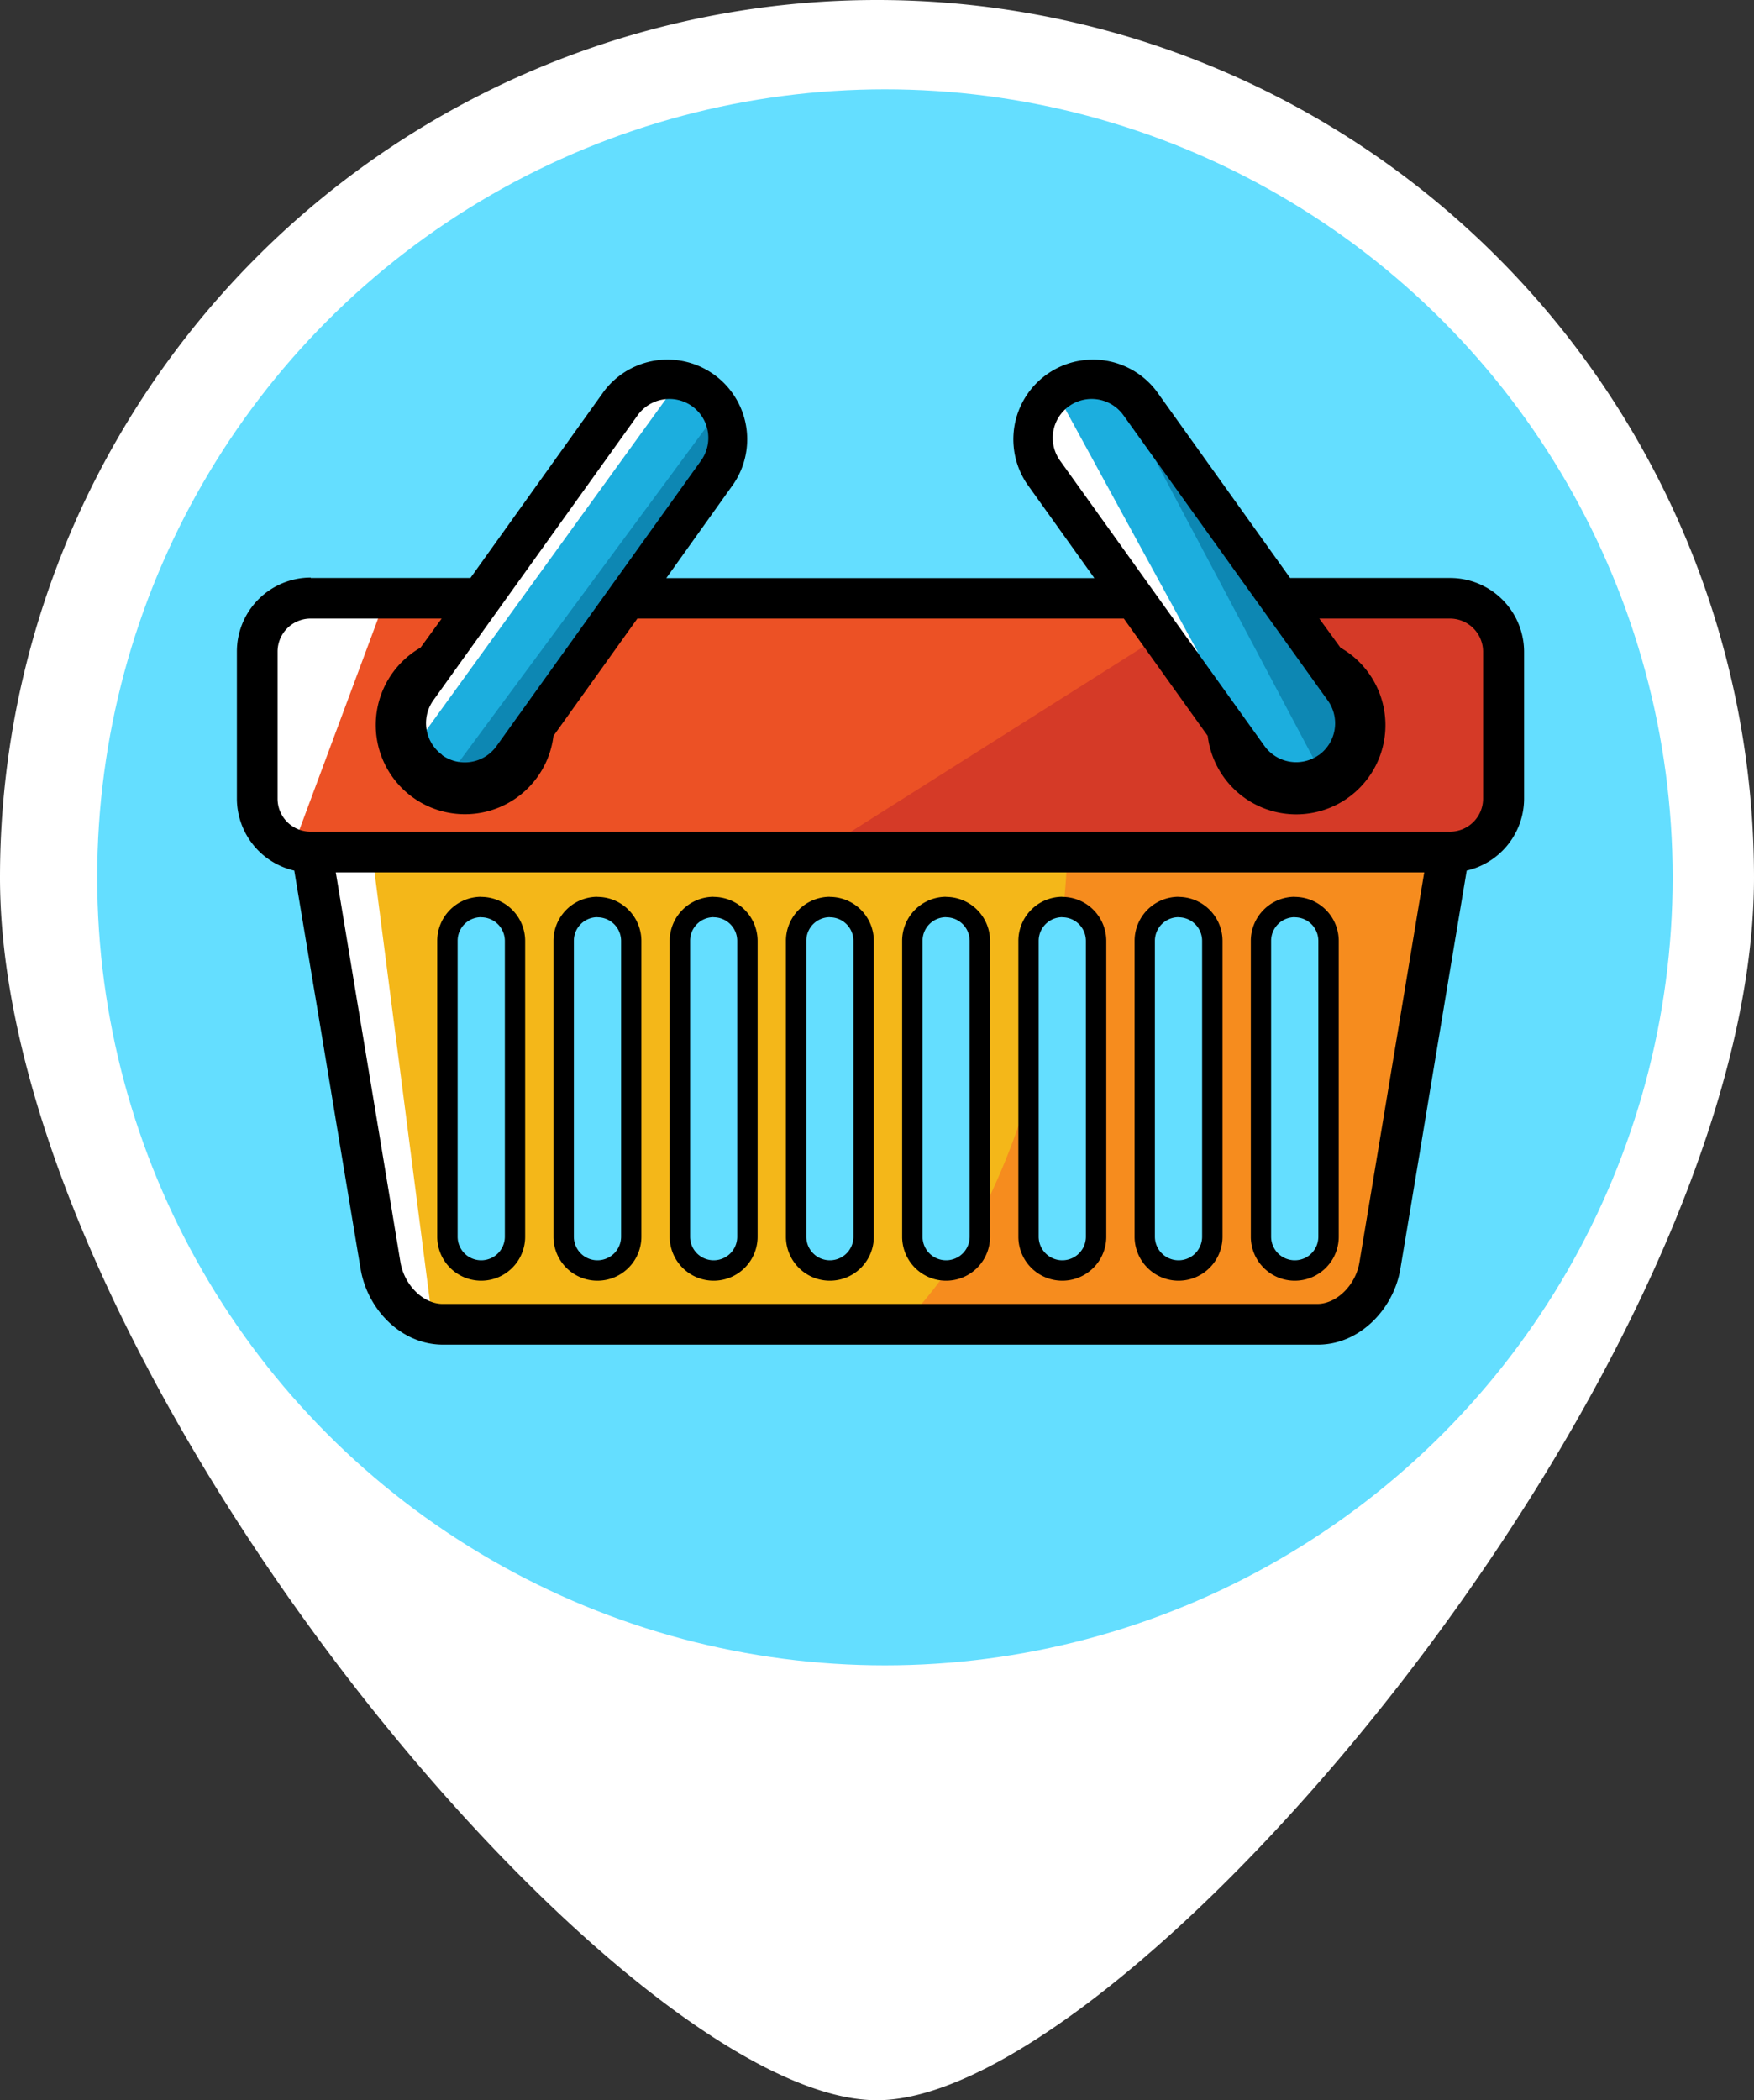 <svg xmlns="http://www.w3.org/2000/svg" viewBox="0 0 166 198.69"><rect x="0" y="0" width="166" height="198.69" fill="#333333" stroke="none"/><defs><style>.cls-1,.cls-4{fill:#fff;}.cls-2{fill:#64deff;}.cls-3{fill:#ec5125;}.cls-10,.cls-3,.cls-4,.cls-5,.cls-6,.cls-7,.cls-8,.cls-9{fill-rule:evenodd;}.cls-5{fill:#d53a27;}.cls-6{fill:#f4b719;}.cls-7{fill:#f68c1e;}.cls-8{fill:#1caede;}.cls-9{fill:#0d87b3;}</style></defs><g id="Layer_2" data-name="Layer 2"><g id="Layer_1-2" data-name="Layer 1"><path class="cls-1" d="M0,83a83,83,0,0,1,166,0c0,45.84-59.07,115.69-83,115.69C58.67,198.69,0,128.84,0,83Z"/><circle class="cls-2" cx="83.75" cy="83" r="74.55"/><path class="cls-3" d="M26.38,57c-.76-1.18,112.2-.51,112.2-.51s2.21.85,2.72,7.3A107.26,107.26,0,0,1,141,79s1.7,1.53-6.62,1.7-105.79-.29-105.79-.29-3.48.59-4.33-5.52,2.16-18,2.16-18Z"/><path class="cls-4" d="M26.38,57c-.14-.22,3.75-.38,10.15-.49l-8.9,23.89c-1.09-.27-2.84-1.35-3.41-5.45-.85-6.11,2.16-18,2.16-18Z"/><path class="cls-5" d="M115.82,56.35c13.36,0,22.76.11,22.76.11s2.21.85,2.72,7.3A107.26,107.26,0,0,1,141,79s1.7,1.53-6.62,1.7c-2.91.06-16.72,0-33.45,0l-23.47-.08h0l38.43-24.29Z"/><path class="cls-6" d="M29.65,81.79s8.06,42.52,9.76,43.37,88-.76,88-.76,1.19.51,3.06-7.47,6.76-38.25,6.76-38.25L29.65,81.79ZM42.47,90.7c-.34,5.18.43,27.65-.09,27.93s2.28,1.94,4.41,1.35,2-8.06,2-8.06l-.59-24.48C44.63,83,42.8,85.63,42.47,90.7Zm44,0c-.34,5.18.44,27.65-.08,27.93s2.28,1.94,4.41,1.35,2-8.06,2-8.06l-.6-24.48c-3.6-4.49-5.44-1.81-5.77,3.26Zm21.9,0c-.34,5.18.44,27.65-.09,27.93s2.29,1.94,4.42,1.35,2-8.06,2-8.06l-.59-24.48c-3.6-4.49-5.44-1.81-5.77,3.26Zm11.19,0c-.33,5.18.44,27.65-.08,27.93s2.28,1.94,4.41,1.35,2-8.06,2-8.06l-.59-24.48c-3.61-4.49-5.44-1.81-5.78,3.26Zm-21.89,0c-.34,5.18.44,27.65-.09,27.93s2.29,1.94,4.42,1.35,2-8.06,2-8.06l-.59-24.48C99.84,83,98,85.63,97.67,90.7Zm-33.31,0c-.34,5.18.44,27.65-.08,27.93s2.28,1.94,4.41,1.35,2-8.06,2-8.06l-.6-24.48c-3.6-4.49-5.44-1.81-5.77,3.26Zm11.2,0c-.34,5.18.44,27.65-.09,27.93s2.29,1.94,4.42,1.35,2-8.06,2-8.06l-.59-24.48c-3.6-4.49-5.44-1.81-5.77,3.26Zm-21.9,0c-.34,5.18.44,27.65-.08,27.93S55.86,120.57,58,120s2-8.06,2-8.06l-.6-24.48C55.83,83,54,85.63,53.66,90.7Z"/><path class="cls-4" d="M35.19,80.53l5.75,44.55s-1.08-.25-3.42-3.94-7.87-40.61-7.87-40.61Z"/><path class="cls-7" d="M85.62,125.08c21.25-.3,41.8-.68,41.8-.68s1.19.51,3.06-7.47,6.76-38.25,6.76-38.25L77.78,80.4l-.39.24,23.6.08s0,1.71-.28,4.5a6,6,0,0,1,2.73,2.22l.59,24.48s.1,7.48-2,8.06-4.94-1.08-4.42-1.35c.32-.17.16-8.55.06-16.26a66.46,66.46,0,0,1-5,12.82c-.22,2.09-.72,4.47-1.88,4.79a3.59,3.59,0,0,1-1.08.13,37.6,37.6,0,0,1-4.1,5ZM108.37,90.7c-.34,5.18.44,27.65-.09,27.93s2.29,1.94,4.42,1.35,2-8.06,2-8.06l-.59-24.48c-3.6-4.49-5.44-1.81-5.77,3.26Zm11.19,0c-.33,5.18.44,27.65-.08,27.93s2.28,1.94,4.41,1.35,2-8.06,2-8.06l-.59-24.48c-3.61-4.49-5.44-1.81-5.78,3.26Z"/><path class="cls-8" d="M98.2,42.67l20.71,30.64s6.79,2.37,9-1-1.36-8.49-1.36-8.49L106.39,36.85s-8.82-2.37-8.19,5.82ZM37.52,67,60.86,36.13s6.71,1.11,7.64,4.16S46.43,74.41,46.43,74.41,38,74.57,37.52,67Z"/><path class="cls-4" d="M98.2,42.67l10.85,16,4.31,3L100.14,37.46c-1.27.84-2.15,2.41-1.94,5.21ZM38.9,71.08,64,36.4a13.51,13.51,0,0,0-3.16-.27L37.52,67a7.51,7.51,0,0,0,1.38,4.06Z"/><path class="cls-9" d="M125.45,73.91a4,4,0,0,0,2.46-1.62c2.21-3.4-1.36-8.49-1.36-8.49L106.39,36.85s-.25-.07-.67-.14l19.73,37.2ZM67.8,39.12,42.31,73.61a11.8,11.8,0,0,0,4.12.8s23-31.06,22.07-34.12a3.07,3.07,0,0,0-.7-1.17Z"/><path class="cls-10" d="M29.38,54.68H44.52L57.17,37a7.54,7.54,0,0,1,12.26,8.77l-6.37,8.92h40.51l-6.38-8.92A7.54,7.54,0,0,1,109.45,37L122.1,54.68h15.14a7,7,0,0,1,7,7V75.57a7,7,0,0,1-5.43,6.79q-1.08,6.44-2.15,12.86c-1.38,8.28-2.74,16.56-4.13,24.83-.63,3.77-3.83,7.16-7.8,7.16H41.93c-4,0-7.17-3.38-7.8-7.16-1.39-8.27-2.75-16.55-4.13-24.83q-1.08-6.43-2.15-12.86a7,7,0,0,1-5.43-6.79V61.64a7,7,0,0,1,7-7Zm76.94,3.84h-46l-7.94,11.1A8.44,8.44,0,1,1,39.8,61.27l2-2.75H29.38a3.13,3.13,0,0,0-3.11,3.12V75.57a3.12,3.12,0,0,0,3.11,3.11H137.24a3.13,3.13,0,0,0,3.12-3.11V61.64a3.14,3.14,0,0,0-3.12-3.12H124.86l2,2.75a8.44,8.44,0,1,1-12.56,8.35l-7.94-11.1Zm18.5,12.9h0a3.7,3.7,0,0,1-5.15-.85l-19.35-27a3.69,3.69,0,0,1,.85-5.14h0a3.7,3.7,0,0,1,5.15.85l19.35,27a3.7,3.7,0,0,1-.85,5.15Zm-83,0h0A3.69,3.69,0,0,0,47,70.57l19.35-27a3.69,3.69,0,0,0-.85-5.14h0a3.7,3.7,0,0,0-5.15.85L41,66.27a3.71,3.71,0,0,0,.86,5.15ZM89.54,84.85A4.17,4.17,0,0,1,93.7,89v28a4.16,4.16,0,1,1-8.32,0V89a4.17,4.17,0,0,1,4.16-4.16Zm0,1.93h0A2.23,2.23,0,0,1,91.77,89v28a2.23,2.23,0,0,1-2.23,2.23h0A2.23,2.23,0,0,1,87.31,117V89a2.23,2.23,0,0,1,2.23-2.23Zm11,0h0A2.23,2.23,0,0,1,102.77,89v28a2.23,2.23,0,0,1-2.23,2.23h0A2.24,2.24,0,0,1,98.3,117V89a2.24,2.24,0,0,1,2.24-2.23Zm11,0h0A2.23,2.23,0,0,1,113.77,89v28a2.23,2.23,0,0,1-2.23,2.23h0A2.24,2.24,0,0,1,109.3,117V89a2.24,2.24,0,0,1,2.24-2.23Zm11,0h0A2.23,2.23,0,0,1,124.77,89v28a2.23,2.23,0,0,1-2.23,2.23h0A2.24,2.24,0,0,1,120.3,117V89a2.24,2.24,0,0,1,2.24-2.23Zm-77,0h0A2.24,2.24,0,0,1,47.78,89v28a2.24,2.24,0,0,1-2.24,2.23h0A2.23,2.23,0,0,1,43.31,117V89a2.23,2.23,0,0,1,2.23-2.23Zm11,0h0A2.24,2.24,0,0,1,58.78,89v28a2.24,2.24,0,0,1-2.24,2.23h0A2.23,2.23,0,0,1,54.31,117V89a2.23,2.23,0,0,1,2.23-2.23Zm11,0h0A2.23,2.23,0,0,1,69.77,89v28a2.23,2.23,0,0,1-2.23,2.23h0A2.23,2.23,0,0,1,65.31,117V89a2.23,2.23,0,0,1,2.23-2.23Zm11,0h0A2.23,2.23,0,0,1,80.77,89v28a2.23,2.23,0,0,1-2.23,2.23h0A2.23,2.23,0,0,1,76.31,117V89a2.23,2.23,0,0,1,2.23-2.23Zm22-1.93A4.17,4.17,0,0,1,104.7,89v28a4.16,4.16,0,1,1-8.32,0V89a4.17,4.17,0,0,1,4.16-4.16Zm11,0A4.17,4.17,0,0,1,115.7,89v28a4.16,4.16,0,1,1-8.32,0V89a4.17,4.17,0,0,1,4.16-4.16Zm11,0A4.17,4.17,0,0,1,126.7,89v28a4.16,4.16,0,1,1-8.32,0V89a4.17,4.17,0,0,1,4.16-4.16Zm-77,0A4.17,4.17,0,0,1,49.7,89v28a4.16,4.16,0,0,1-8.32,0V89a4.17,4.17,0,0,1,4.16-4.16Zm11,0A4.17,4.17,0,0,1,60.7,89v28a4.16,4.16,0,0,1-8.32,0V89a4.17,4.17,0,0,1,4.16-4.16Zm11,0A4.17,4.17,0,0,1,71.7,89v28a4.16,4.16,0,1,1-8.32,0V89a4.17,4.17,0,0,1,4.16-4.16Zm11,0A4.17,4.17,0,0,1,82.7,89v28a4.16,4.16,0,1,1-8.32,0V89a4.17,4.17,0,0,1,4.16-4.16Zm56.3-2.32H31.78q1,6,2,12.06,2.07,12.41,4.12,24.83c.37,2.17,2.17,3.94,4,3.94h82.76c1.83,0,3.64-1.77,4-3.94q2.07-12.42,4.13-24.83l2-12.06Z"/></g></g></svg>